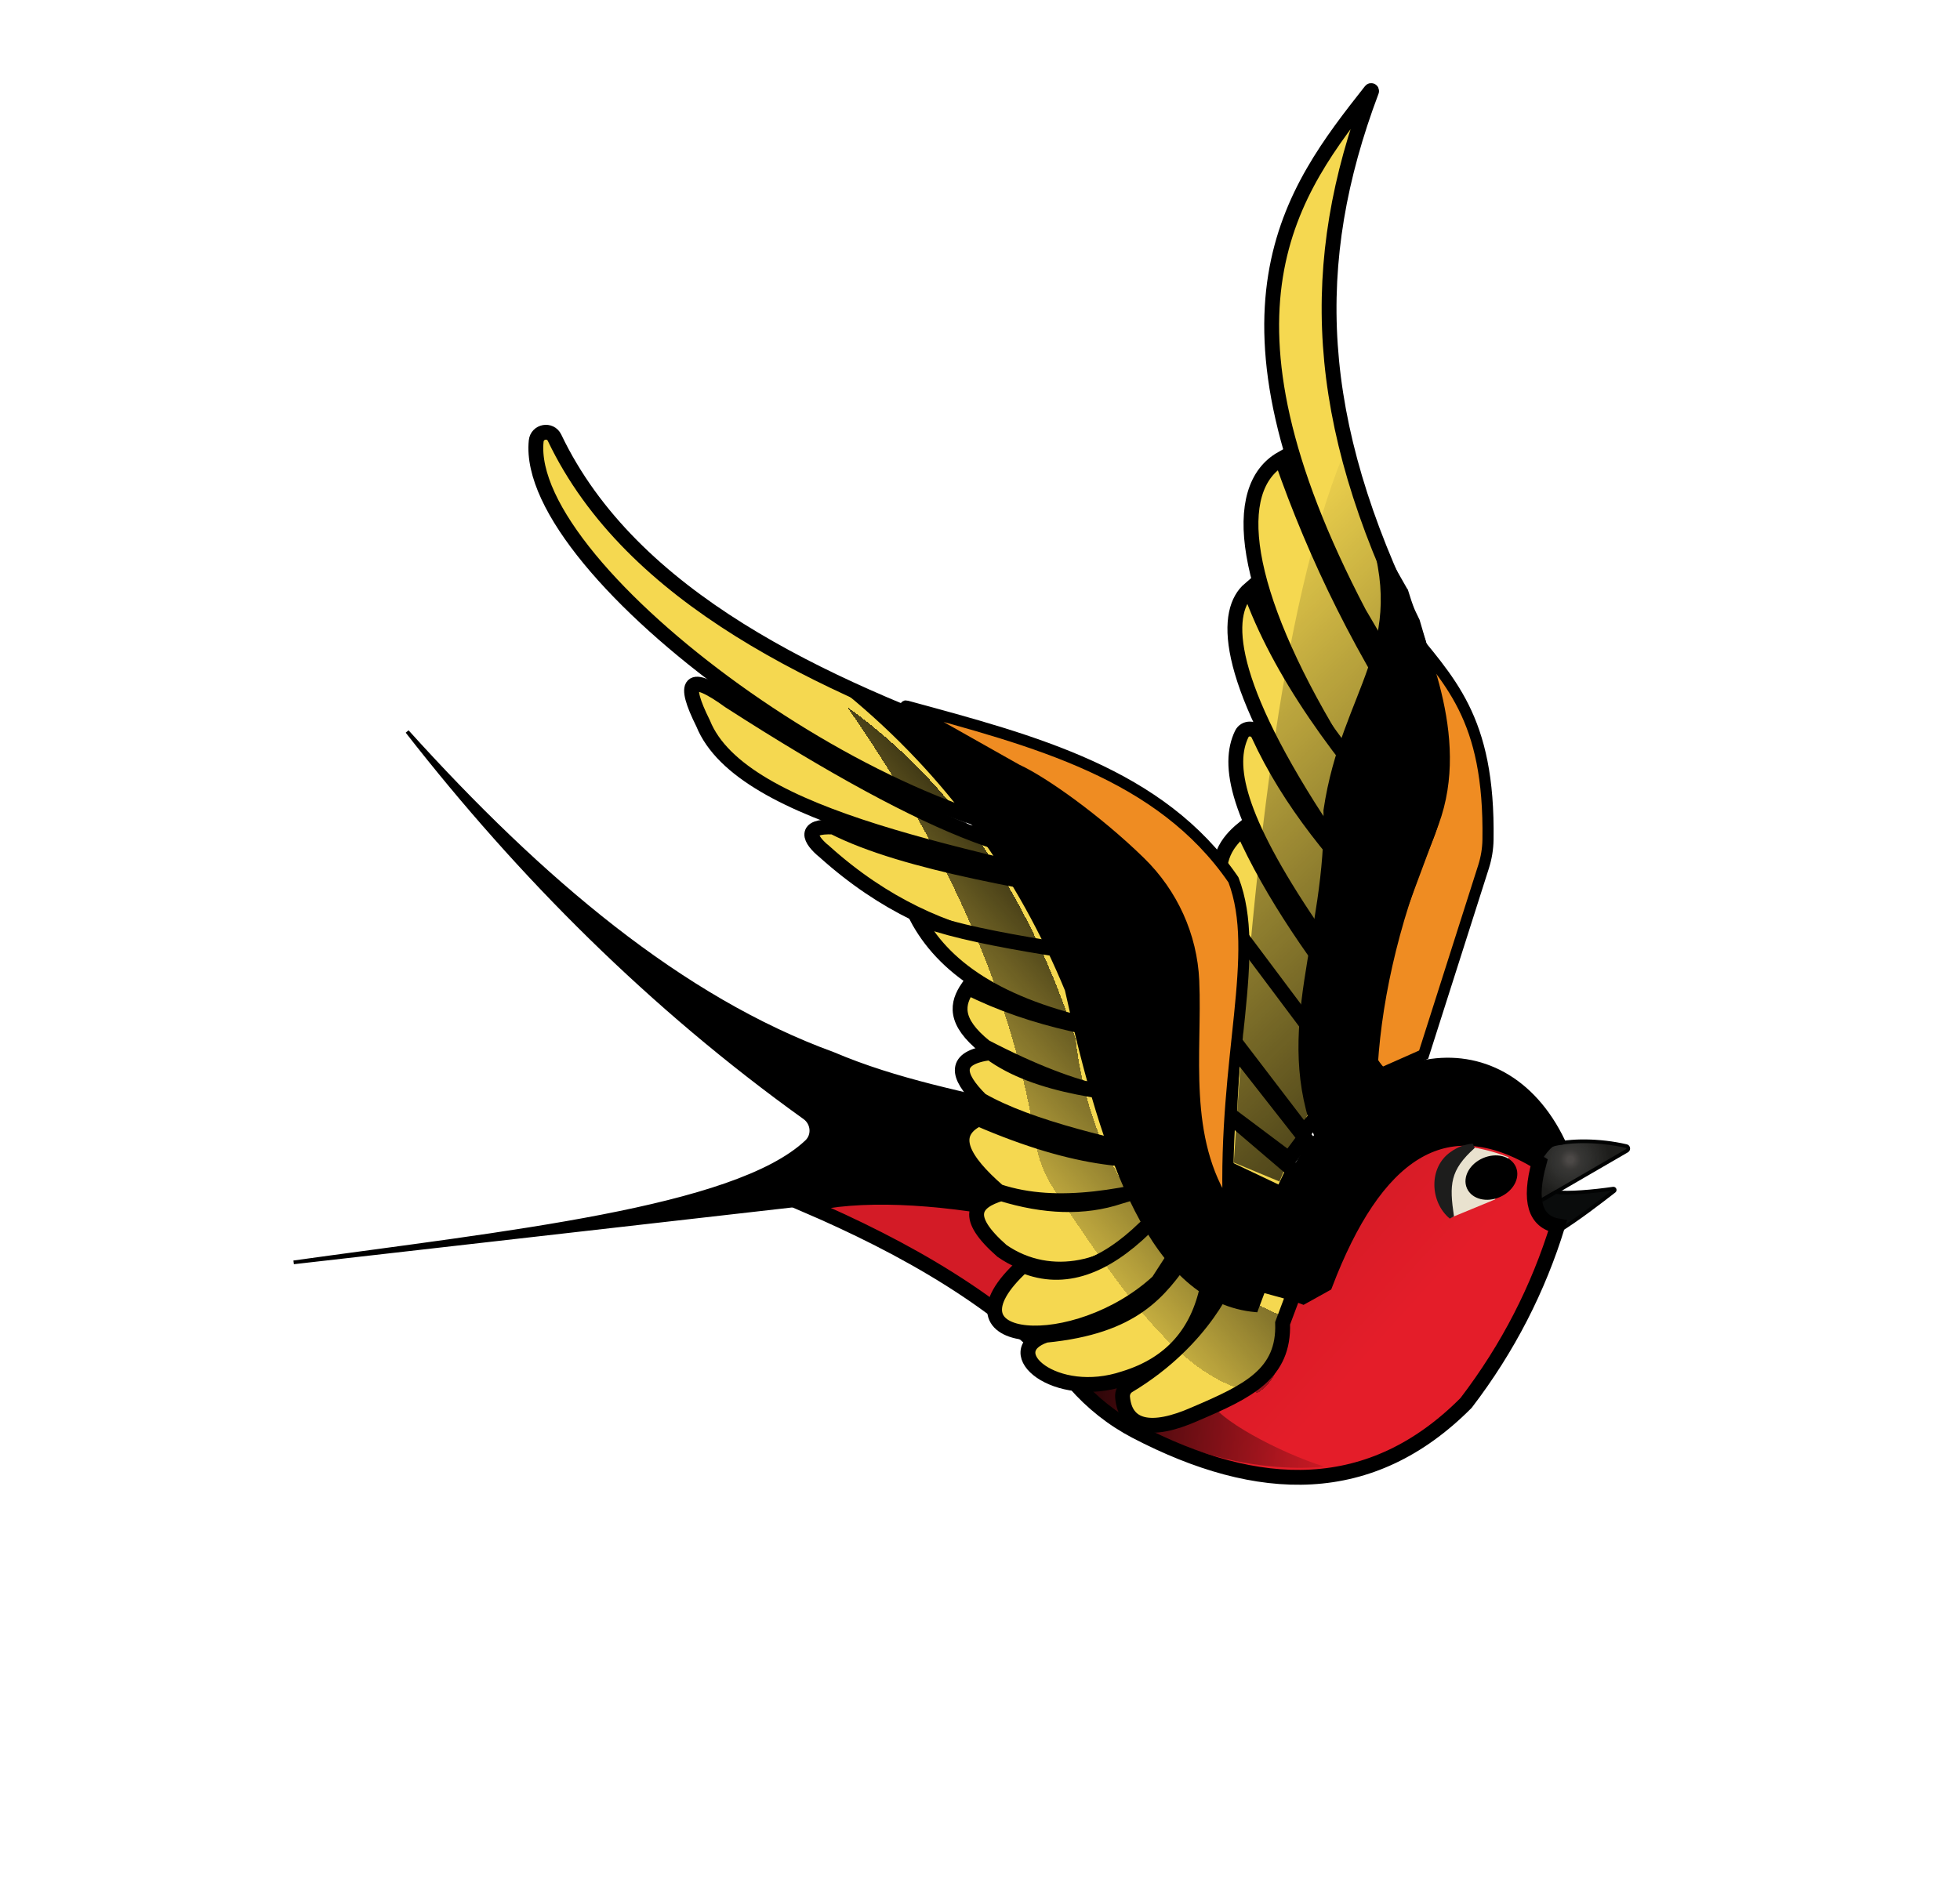 <svg width="528" height="506" viewBox="0 0 528 506" fill="none" xmlns="http://www.w3.org/2000/svg">
<path d="M413.072 324.703L438.296 310.062C438.818 309.759 438.71 308.964 438.122 308.827C430.793 307.131 422.95 307.161 418.028 308.498C414.009 311.853 408.852 323.179 413.072 324.702L413.072 324.703Z" fill="url(#paint0_radial_547_1468)" stroke="#020303" stroke-miterlimit="10"/>
<path d="M419.782 331.761C425.068 328.49 430.884 323.985 434.841 320.921C435.131 320.696 434.93 320.237 434.566 320.291C429.182 321.073 422.428 321.668 419.105 321.211L413.073 324.704C412.772 328.322 415.828 331.326 419.768 331.537L419.782 331.761Z" fill="#0A0C0C" stroke="#020303" stroke-miterlimit="10"/>
<path d="M217.104 324.707C245.724 317.785 296.787 328.439 351.007 349.399L357.001 346.067C370.322 311.16 388.833 297.397 414.621 313.289C411.788 323.631 413.551 329.202 419.604 330.319C414.406 347.18 406.332 363.129 394.942 378.027C369.335 403.787 339.09 402.907 305.998 385.667C299.742 382.406 294.158 377.97 289.52 372.654C270.55 350.914 242.931 335.827 217.104 324.707Z" fill="#E41D29"/>
<path d="M217.104 324.707C245.724 317.785 296.787 328.439 351.007 349.399L357.001 346.067C370.322 311.16 388.833 297.397 414.621 313.289C411.788 323.631 413.551 329.202 419.604 330.319C414.406 347.18 406.332 363.129 394.942 378.027C369.335 403.787 339.09 402.907 305.998 385.667C299.742 382.406 294.158 377.97 289.52 372.654C270.55 350.914 242.931 335.827 217.104 324.707Z" fill="url(#paint1_linear_547_1468)" fill-opacity="0.2"/>
<path d="M217.104 324.707C245.724 317.785 296.787 328.439 351.007 349.399L357.001 346.067C370.322 311.16 388.833 297.397 414.621 313.289C411.788 323.631 413.551 329.202 419.604 330.319C414.406 347.18 406.332 363.129 394.942 378.027C369.335 403.787 339.09 402.907 305.998 385.667C299.742 382.406 294.158 377.97 289.52 372.654C270.55 350.914 242.931 335.827 217.104 324.707Z" stroke="black" stroke-width="4" stroke-miterlimit="10"/>
<path d="M356.602 395.137C345.043 391.542 327.135 382.129 326.22 377.395C326.174 377.158 325.978 376.972 325.765 376.937L290.118 371.181C289.648 371.104 289.488 371.742 289.88 372.092C321.055 399.953 357.026 395.268 356.601 395.137L356.602 395.137Z" fill="url(#paint2_linear_547_1468)" fill-opacity="0.8"/>
<path d="M402.751 323.196L390.928 328.075C387.853 321.993 389.257 315.148 396.751 309.149C400.496 309.806 403.502 310.692 406.396 311.83L402.751 323.196Z" fill="#E9E2CF"/>
<path d="M407.447 314.839C406.408 312.449 403.023 311.617 399.886 312.98C396.748 314.343 395.046 317.386 396.085 319.776C397.123 322.166 400.508 322.998 403.646 321.635C406.783 320.272 408.485 317.229 407.447 314.839Z" fill="black" stroke="black" stroke-width="2" stroke-miterlimit="10"/>
<path d="M397.266 309.327C390.547 315.364 390.424 319.199 391.682 327.754L390.556 328.36C385.2 323.943 384.784 314.602 390.727 310.442C392.567 309.103 394.632 308.322 396.749 308.157L397.267 309.327L397.266 309.327Z" fill="#1D1D1C"/>
<path d="M421.126 307.444C404.871 273.46 364.211 279.39 344.994 322.231C296.208 297.368 258.741 298.572 224.483 283.992C183.586 269.11 145.875 237.195 109.689 197.12C140.194 236.211 175.288 271.389 216.765 301.142C218.918 302.687 219.226 305.833 217.297 307.651C197.965 325.873 135.778 332.247 79.111 340.148L219.418 324.168C251.1 316.434 299.469 331.21 351.005 349.4L356.999 346.068C370.737 313.886 385.784 296.816 414.164 312.92C416.437 310.246 417.063 307.879 420.806 307.928C421.058 307.931 421.234 307.672 421.126 307.446L421.126 307.444Z" fill="black" stroke="black" stroke-miterlimit="10"/>
<path d="M383.515 284.17L399.639 233.588C400.392 231.226 400.809 228.763 400.848 226.284C401.362 193.024 390.368 183.526 378.115 168.212C381.92 180.03 386.3 193.57 387.558 205.85C388.276 212.859 387.071 219.912 384.353 226.411C374.87 249.089 370.209 271.737 369.499 290.374L383.515 284.17Z" fill="#EF8C22" stroke="black" stroke-width="3" stroke-miterlimit="10"/>
<path d="M380.545 167.736C353.592 113.094 352.066 70.84 369.485 24.557C369.533 24.431 369.371 24.335 369.289 24.441C347.863 51.644 323.307 83.425 366.142 165.213L384.704 196.833C385.217 197.707 386.56 197.208 386.376 196.211L382.129 173.137L380.545 167.736Z" fill="#F5D850" stroke="black" stroke-width="4" stroke-miterlimit="10"/>
<path d="M380.747 225.091L359.332 200.008C334.592 159.026 331.187 131.611 345.245 123.593C354.419 149.978 367.263 176.511 385.681 203.388L380.747 225.091Z" fill="#F5D850" stroke="black" stroke-width="4" stroke-miterlimit="10"/>
<path d="M372.933 239.429L354.802 220.927C329.085 181.292 329.962 164.475 336.659 158.721C344.429 180.738 361.246 204.307 381.397 225.758L372.932 239.431L372.933 239.429Z" fill="#F5D850" stroke="black" stroke-width="4" stroke-miterlimit="10"/>
<path d="M366.837 264.695L353.384 250.039C353.299 249.947 353.219 249.845 353.149 249.743C332.909 219.851 330.564 206.007 334.504 197.798C335.406 195.918 338.12 196.015 338.988 197.911C347.436 216.339 360.472 231.791 374.785 246.414C375.414 247.056 375.651 247.987 375.398 248.852L371.072 263.708C370.528 265.575 368.152 266.13 366.838 264.698L366.837 264.695Z" fill="#F5D850" stroke="black" stroke-width="4" stroke-miterlimit="10"/>
<path d="M362.782 287.196L350.521 277.573C322.38 241.313 326.208 230.46 334.776 223.374C342.491 240.695 354.842 258.526 369.409 276.601L362.782 287.196Z" fill="#F5D850" stroke="black" stroke-width="4" stroke-miterlimit="10"/>
<path d="M351.209 305.023L333.378 281.685C322.842 267.52 322.757 255.383 328.309 244.341L363.083 290.764L351.209 305.023Z" fill="#F5D850" stroke="black" stroke-width="4" stroke-miterlimit="10"/>
<path d="M347.215 312.288L331.195 300.271L332.221 281.956L351.495 306.546L347.215 312.288Z" fill="#F5D850" stroke="black" stroke-width="4" stroke-miterlimit="10"/>
<path d="M345.354 321.84L327.269 313.238L324.644 295.082L348.41 315.363L345.354 321.84Z" fill="#F5D850" stroke="black" stroke-width="4" stroke-miterlimit="10"/>
<path d="M371.911 154.536C373.732 185.127 363.129 242.384 352.265 300.203L344.679 318.368L332.372 313.254C337.394 234.482 345.027 163.973 361.839 122.526L371.911 154.536Z" fill="url(#paint3_linear_547_1468)" fill-opacity="0.8"/>
<path d="M378.846 159.246C382.88 172.752 395.905 197.972 387.08 221.975C368.507 271.902 364.929 279.6 372.529 288.097L355.048 307.279C342.925 277.406 357.909 252.388 357.029 218.336C361.895 185.438 380.475 174.419 368.522 141.101L378.845 159.246L378.846 159.246Z" fill="black" stroke="black" stroke-miterlimit="10"/>
<path d="M149.393 117.957C170.046 161.265 221.337 184.661 269.915 202.073L295.786 226.545C240.582 227.048 140.833 154.134 144.442 118.844C144.711 116.207 148.253 115.565 149.393 117.957Z" fill="#F5D850" stroke="black" stroke-width="4" stroke-miterlimit="10"/>
<path d="M196.547 188.935C185.422 180.864 183.867 183.803 189.402 194.9C199.791 220.756 261.929 230.711 313.235 243.371C307.432 235.024 311.694 239.277 295.787 226.544C284.702 236.715 252.246 224.758 196.547 188.935Z" fill="#F5D850" stroke="black" stroke-width="4" stroke-miterlimit="10"/>
<path d="M222.175 229.547C254.273 258.345 287.128 257.336 319.435 258.108L313.309 243.953C278.949 238.233 243.85 232.717 224.487 222.844C216.309 222.471 217.981 226.149 222.173 229.547L222.175 229.547Z" fill="#F5D850" stroke="black" stroke-width="4" stroke-miterlimit="10"/>
<path d="M318.769 260.719C289.868 256.645 259.899 252.67 246.939 247.1C253.9 260.297 268.32 271.054 297.122 277.111L320.085 278.542L318.769 260.719Z" fill="#F5D850" stroke="black" stroke-width="4" stroke-miterlimit="10"/>
<path d="M319.328 294.655C307.712 298.06 291.049 295.439 265.376 282.057C256.816 275.172 257.796 270.411 260.731 266.083C278.253 274.926 298.344 278.629 319.388 280.425L319.328 294.655Z" fill="#F5D850" stroke="black" stroke-width="4" stroke-miterlimit="10"/>
<path d="M266.761 283.653C256.714 284.99 257.596 289.777 264.249 296.383C277.35 303.912 299.526 308.919 322.452 313.716L320.332 296.463C299.493 294.971 279.285 292.892 266.761 283.653Z" fill="#F5D850" stroke="black" stroke-width="4" stroke-miterlimit="10"/>
<path d="M323.374 316.939C303.978 322.359 285.03 326.342 268.982 321.024C259.295 312.601 255.411 305.58 263.596 301.478C290.6 313.154 307.618 313.851 321.819 311.453L323.375 316.939L323.374 316.939Z" fill="#F5D850" stroke="black" stroke-width="4" stroke-miterlimit="10"/>
<path d="M301.636 322.422C292.026 325.631 281.332 325.218 269.687 321.627C262.309 323.867 259.475 327.879 269.924 337.061C283.213 346.255 299.899 341.592 309.705 330.888L323.859 322.522L322.557 316.147L301.636 322.422Z" fill="#F5D850" stroke="black" stroke-width="4" stroke-miterlimit="10"/>
<path d="M308.343 330.899C297.749 341.136 286.892 345.679 275.604 341.004C251.512 363.044 289.82 365.759 311.994 345.308L318.155 335.781L313.544 328.381L308.343 330.899Z" fill="#F5D850" stroke="black" stroke-width="4" stroke-miterlimit="10"/>
<path d="M325.263 346.773C322.698 358.948 315.653 367.509 302.856 371.433C284.166 377.689 268.762 364.122 281.687 359.788C305.694 357.439 312.347 347.838 319.191 338.317L325.261 346.773L325.263 346.773Z" fill="#F5D850" stroke="black" stroke-width="4" stroke-miterlimit="10"/>
<path d="M345.521 356.557C345.979 370.141 336.388 374.851 322.002 380.98C309.829 386.396 303.127 384.489 302.403 376.51C302.287 375.244 302.898 374.029 303.988 373.374C324.546 361.05 331.263 343.921 330.779 343.706C330.283 343.484 348.531 348.533 348.531 348.533L345.521 356.557Z" fill="#F5D850" stroke="black" stroke-width="4" stroke-miterlimit="10"/>
<g filter="url(#filter0_d_547_1468)">
<path d="M228.156 186.432C257.083 207.198 277.224 237.355 289.704 275.703C294.129 312.426 313.367 337.108 346.052 350.856C346.25 359.873 344.798 367.474 338.905 371.267C318.55 368.832 301.288 342.532 283.984 316.569C281.318 312.567 279.587 308.024 278.852 303.272C272.235 260.575 251.992 220.575 228.156 186.432Z" fill="url(#paint4_linear_547_1468)" fill-opacity="0.8" shape-rendering="crispEdges"/>
</g>
<path d="M275.736 204.814C290.141 223.332 317.609 233.094 322.362 258.223C322.433 325.557 330.836 340.681 341.721 344.068L338.352 353.07C310.421 350.657 297.415 312.245 287.36 266.721C274.641 235.994 255.522 208.882 228.156 186.43L275.735 204.813L275.736 204.814Z" fill="black" stroke="black" stroke-miterlimit="10"/>
<path d="M244.087 190.223C278.547 199.597 312.615 208.38 332.265 237.062C332.273 237.075 332.28 237.09 332.288 237.103C339.872 256.968 329.541 284.949 330.892 325.249C330.897 325.402 330.692 325.471 330.607 325.342C318.184 306.616 322.411 283.709 321.566 264.309C321.038 252.183 315.828 240.772 307.147 232.291C295.572 220.983 281.046 210.671 274.064 207.459C273.976 207.419 273.896 207.378 273.812 207.33L243.974 190.499C243.819 190.411 243.917 190.174 244.089 190.221L244.087 190.223Z" fill="#EF8C22" stroke="black" stroke-width="3" stroke-miterlimit="10"/>
<defs>
<filter id="filter0_d_547_1468" x="224.156" y="186.432" width="125.913" height="192.835" filterUnits="userSpaceOnUse" color-interpolation-filters="sRGB">
<feFlood flood-opacity="0" result="BackgroundImageFix"/>
<feColorMatrix in="SourceAlpha" type="matrix" values="0 0 0 0 0 0 0 0 0 0 0 0 0 0 0 0 0 0 127 0" result="hardAlpha"/>
<feOffset dy="4"/>
<feGaussianBlur stdDeviation="2"/>
<feComposite in2="hardAlpha" operator="out"/>
<feColorMatrix type="matrix" values="0 0 0 0 0 0 0 0 0 0 0 0 0 0 0 0 0 0 0.25 0"/>
<feBlend mode="normal" in2="BackgroundImageFix" result="effect1_dropShadow_547_1468"/>
<feBlend mode="normal" in="SourceGraphic" in2="effect1_dropShadow_547_1468" result="shape"/>
</filter>
<radialGradient id="paint0_radial_547_1468" cx="0" cy="0" r="1" gradientUnits="userSpaceOnUse" gradientTransform="translate(423.017 312.45) rotate(-29.07) scale(11.509 11.509)">
<stop offset="0.075" stop-color="#393533" stop-opacity="0.9"/>
<stop offset="0.11" stop-color="#33302E" stop-opacity="0.9"/>
<stop offset="0.241" stop-color="#22211F" stop-opacity="0.9"/>
<stop offset="0.349" stop-color="#1D1D1B" stop-opacity="0.9"/>
<stop offset="0.913" stop-color="#1D1D1B"/>
</radialGradient>
<linearGradient id="paint1_linear_547_1468" x1="340.839" y1="338.28" x2="369.615" y2="364.498" gradientUnits="userSpaceOnUse">
<stop stop-opacity="0.37"/>
<stop offset="1" stop-opacity="0"/>
</linearGradient>
<linearGradient id="paint2_linear_547_1468" x1="292.238" y1="395.832" x2="367.056" y2="399.669" gradientUnits="userSpaceOnUse">
<stop/>
<stop offset="1" stop-opacity="0"/>
</linearGradient>
<linearGradient id="paint3_linear_547_1468" x1="411.01" y1="288.348" x2="299.676" y2="170.988" gradientUnits="userSpaceOnUse">
<stop/>
<stop offset="1" stop-opacity="0"/>
</linearGradient>
<linearGradient id="paint4_linear_547_1468" x1="336.543" y1="293.896" x2="278.11" y2="345.401" gradientUnits="userSpaceOnUse">
<stop/>
<stop offset="1" stop-opacity="0"/>
</linearGradient>
</defs>
</svg>
